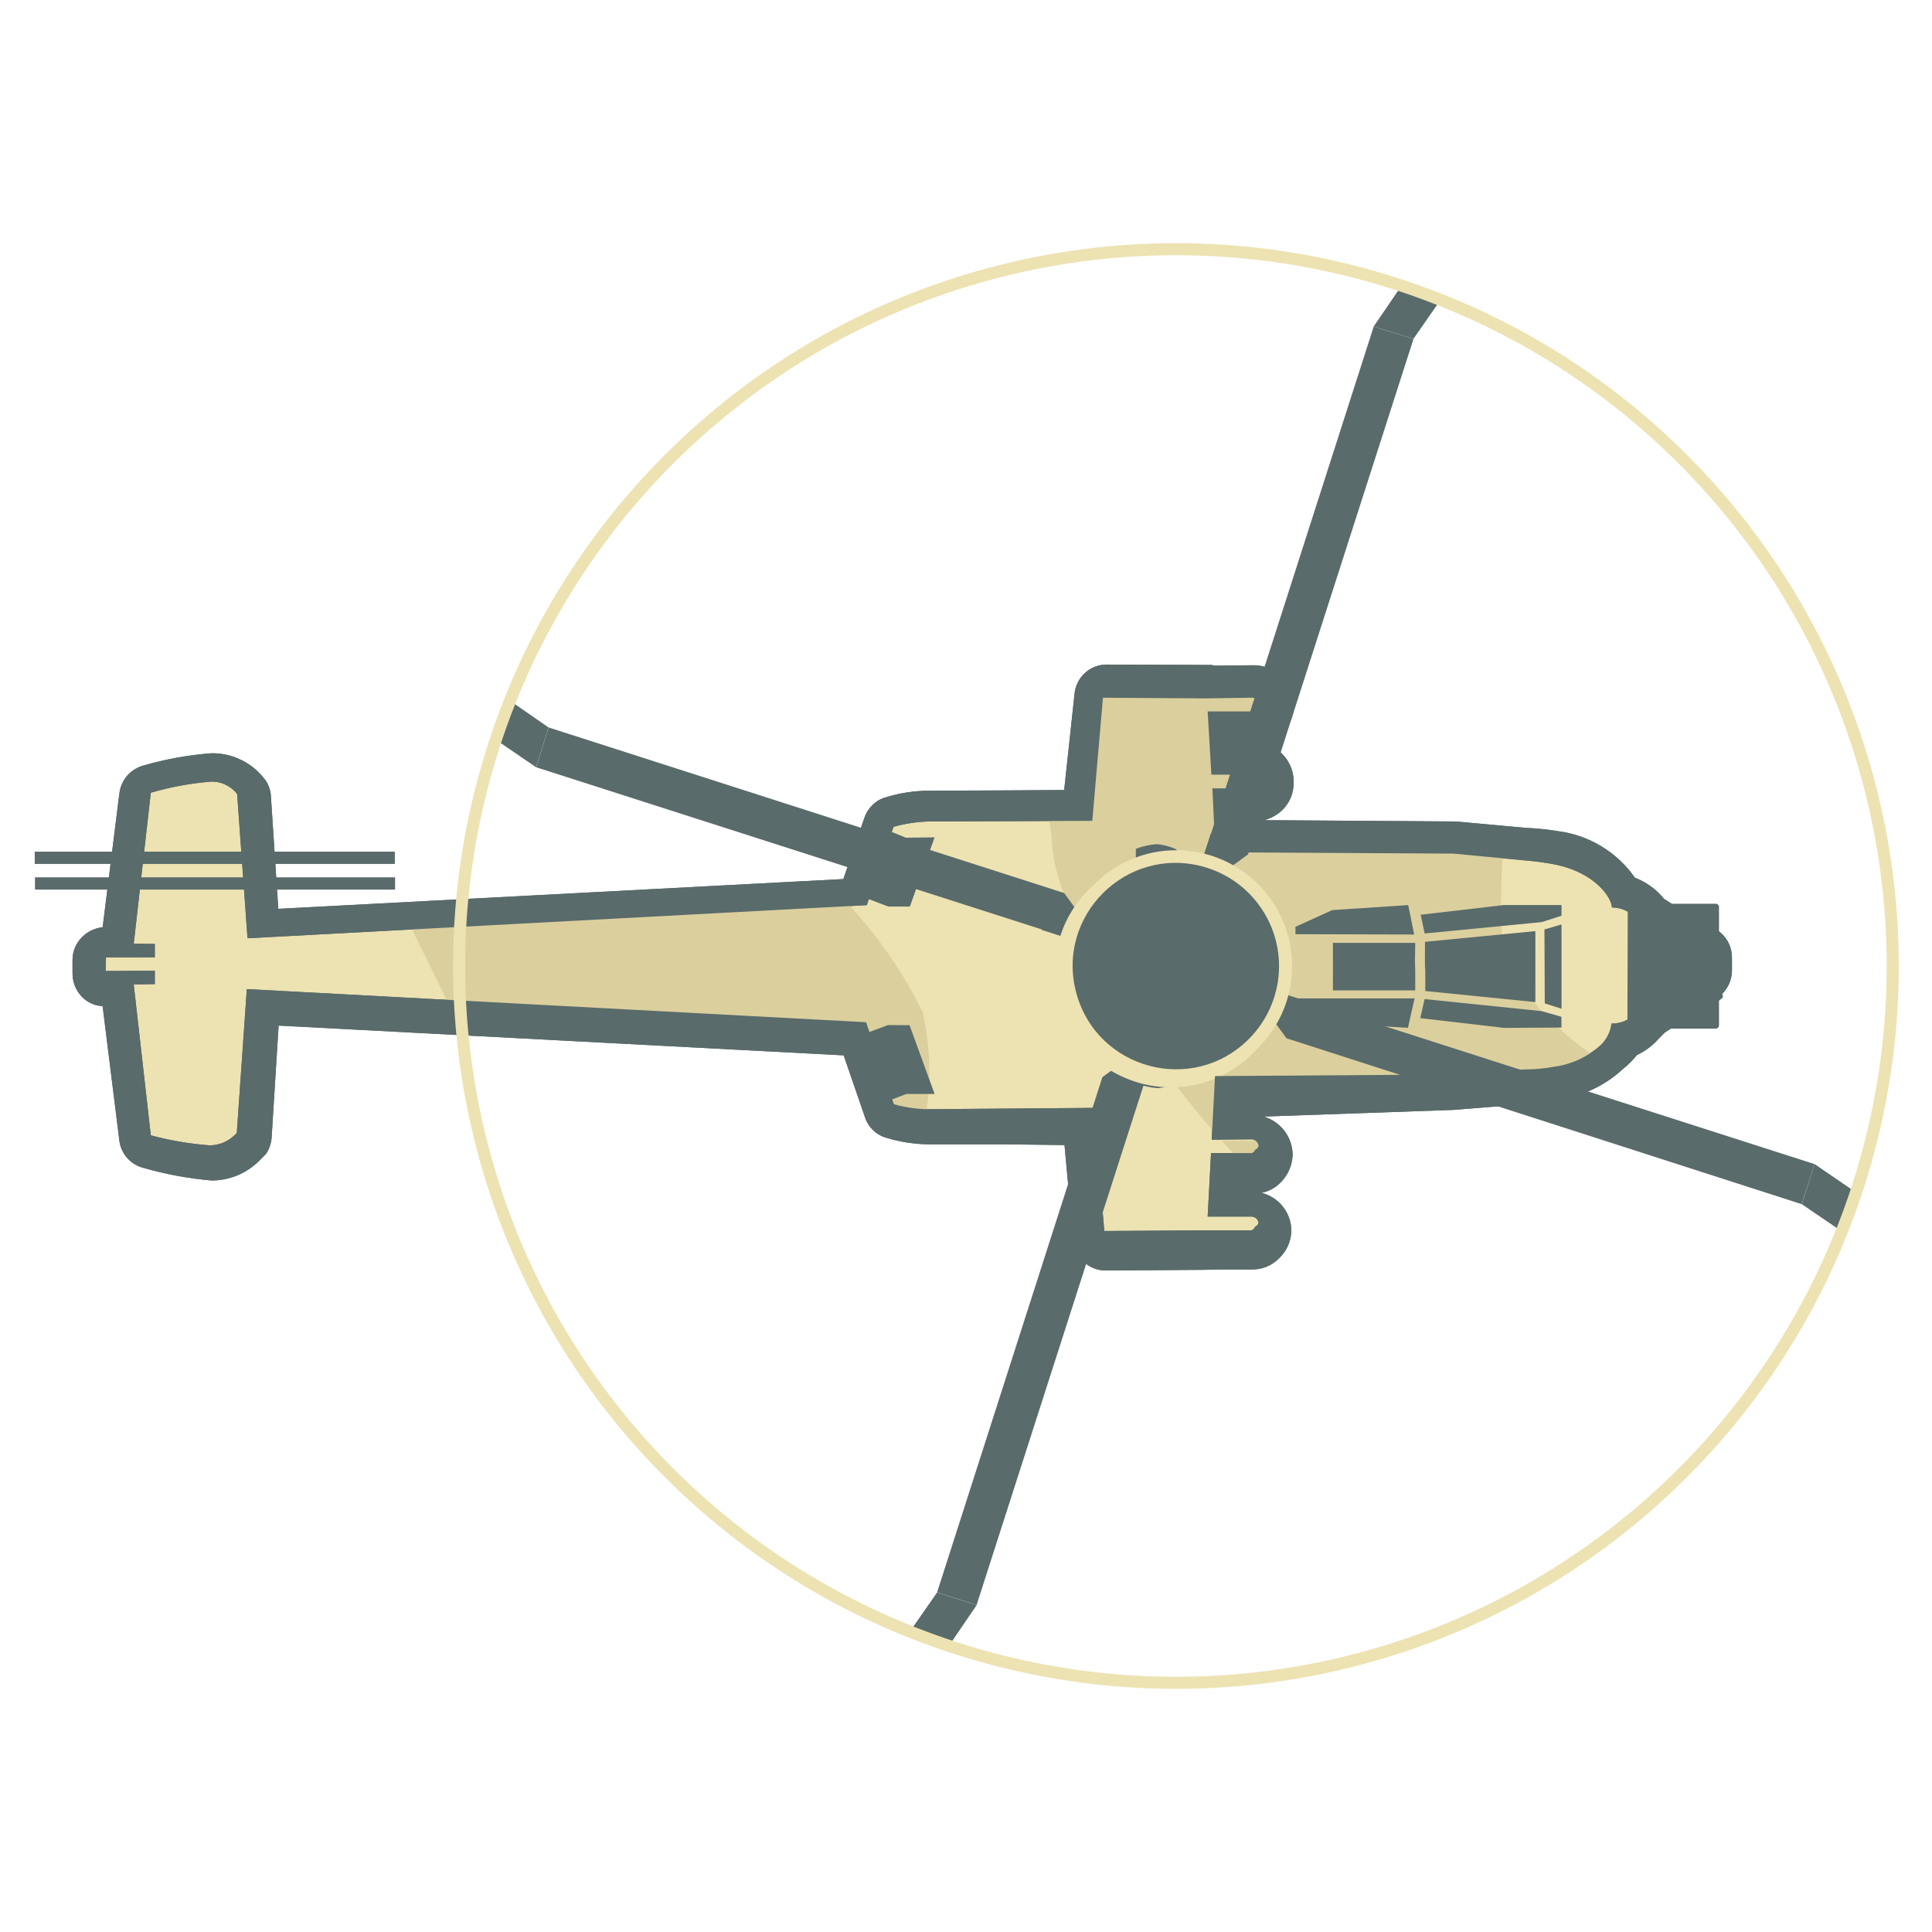 <?xml version="1.0" encoding="utf-8"?>
<svg viewBox="0 0 150 150" width="150" height="150" xmlns="http://www.w3.org/2000/svg">
  <defs>
    <style>.cls-1{fill:#ede2b2;}.cls-2,.cls-4{fill:#596b6a;}.cls-3{fill:#dbcf9e;}.cls-4{stroke:#596b6a;stroke-width:0.28px;}.cls-4,.cls-5{stroke-miterlimit:10;}.cls-5{fill:none;stroke:#ede2b2;stroke-width:.937;}</style>
  </defs>
  <path class="cls-1" d="M 94.088 123.621 C 93.882 123.672 93.667 123.672 93.464 123.621 C 91.993 122.797 90.602 121.839 89.311 120.755 C 88.398 119.915 87.97 118.673 88.173 117.448 C 88.158 117.151 88.262 116.858 88.466 116.64 L 95.043 109.292 L 60.838 78.431 L 55.548 81.002 C 55.367 81.054 55.178 81.054 54.997 81.002 C 54.805 81.059 54.601 81.059 54.41 81.002 C 53.525 80.513 52.709 79.907 51.985 79.203 L 43.681 70.972 L 37.105 76.445 C 36.871 76.629 36.592 76.734 36.296 76.741 C 35.999 76.66 35.739 76.477 35.561 76.226 L 29.978 70.571 L 27.699 68.292 C 27.002 67.589 27.002 66.457 27.699 65.755 C 28.017 65.4 28.469 65.199 28.948 65.205 C 29.438 65.188 29.909 65.391 30.232 65.755 L 31.704 67.226 L 32.988 65.205 L 31.592 63.844 C 30.892 63.13 30.892 61.989 31.592 61.273 C 31.932 60.934 32.399 60.748 32.88 60.759 C 33.347 60.758 33.798 60.944 34.129 61.273 L 35.378 62.524 L 36.995 60.721 L 24.832 48.415 L 21.158 44.114 C 20.618 43.533 20.119 42.923 19.654 42.28 C 18.259 40.505 17.757 38.188 18.29 35.995 C 17.826 35.212 17.672 34.282 17.852 33.386 L 17.19 29.235 C 16.7 28.736 16.7 27.937 17.19 27.435 L 17.889 26.701 C 18.391 26.21 19.188 26.21 19.688 26.701 L 23.989 27.583 L 24.539 27.583 C 25.223 27.578 25.895 27.757 26.486 28.097 C 27.041 27.912 27.623 27.813 28.213 27.802 C 29.885 27.848 31.504 28.414 32.841 29.418 C 33.516 29.896 34.157 30.423 34.753 30.997 L 38.905 34.416 L 51.212 46.834 L 53.015 45.219 L 51.801 43.97 C 50.837 42.971 51.318 41.303 52.664 40.969 C 52.788 40.94 52.919 40.921 53.05 40.918 C 53.529 40.915 53.989 41.099 54.334 41.433 L 55.696 42.792 L 57.493 41.213 L 56.025 39.742 C 55.33 39.039 55.33 37.91 56.025 37.208 C 56.345 36.853 56.799 36.653 57.275 36.657 C 57.754 36.655 58.214 36.838 58.56 37.172 L 60.838 39.487 C 60.899 39.471 60.962 39.471 61.02 39.487 L 66.68 45.069 C 67.123 45.561 67.123 46.308 66.68 46.799 L 61.28 53.301 L 69.546 61.531 C 70.25 62.255 70.857 63.072 71.344 63.955 C 71.512 64.316 71.512 64.733 71.344 65.094 L 68.628 70.458 L 99.38 104.7 L 107.056 98.27 C 107.222 98.125 107.429 98.038 107.645 98.012 L 108.196 98.012 C 109.246 98.005 110.248 98.446 110.951 99.225 C 112.048 100.506 113.008 101.899 113.817 103.376 C 114.112 103.797 114.112 104.355 113.817 104.772 L 106.69 113.959 L 107.35 114.582 C 107.578 114.837 107.708 115.16 107.717 115.501 C 107.733 115.836 107.598 116.155 107.35 116.383 L 106.615 117.154 C 106.365 117.38 106.039 117.513 105.698 117.521 C 105.368 117.517 105.052 117.384 104.818 117.154 L 104.155 116.493 L 94.969 123.621 C 94.688 123.738 94.371 123.738 94.088 123.621 Z" transform="matrix(-0.707, 0.707, -0.707, -0.707, 164.744, 81.802)"/>
  <path class="cls-2" d="M 18.925 27.709 L 19.218 28.001 L 24.144 29.031 C 24.362 28.996 24.583 28.996 24.803 29.031 C 25.494 29.026 26.158 29.306 26.64 29.804 C 27.16 29.389 27.817 29.181 28.477 29.215 C 29.81 29.296 31.088 29.766 32.151 30.576 C 32.784 31.009 33.374 31.499 33.913 32.042 L 38.142 35.716 L 51.294 48.69 L 54.968 45.381 L 52.761 43.214 C 52.554 43 52.554 42.656 52.761 42.441 C 52.881 42.394 53.015 42.394 53.131 42.441 C 53.248 42.389 53.38 42.389 53.497 42.441 L 55.738 44.683 L 59.412 41.377 L 56.987 38.952 C 56.8 38.744 56.8 38.426 56.987 38.218 C 57.107 38.169 57.239 38.169 57.354 38.218 C 57.485 38.163 57.63 38.163 57.762 38.218 L 60.222 40.678 L 65.878 46.262 L 59.707 53.611 L 68.89 62.647 C 69.508 63.288 70.04 64.004 70.471 64.779 L 67.494 70.806 L 99.679 106.627 L 108.13 99.279 L 108.386 99.279 C 109.103 99.292 109.788 99.582 110.297 100.087 C 111.309 101.261 112.206 102.527 112.981 103.87 L 105.633 113.094 L 104.456 111.953 L 103.722 112.69 L 106.439 115.372 L 105.669 116.104 L 102.986 113.426 L 102.252 114.157 L 103.391 115.333 L 94.169 122.682 C 92.797 121.929 91.506 121.045 90.312 120.037 C 89.697 119.492 89.396 118.682 89.501 117.868 L 96.85 109.381 L 61.028 77.197 L 55.261 80.028 C 54.492 79.598 53.778 79.08 53.131 78.483 L 44.017 69.444 L 36.671 75.618 L 31.086 69.959 L 28.477 67.426 C 28.29 67.216 28.29 66.901 28.477 66.69 C 28.596 66.644 28.728 66.644 28.844 66.69 C 28.974 66.637 29.12 66.637 29.25 66.69 L 31.675 69.115 L 34.943 65.441 L 32.703 63.201 C 32.515 62.99 32.515 62.674 32.703 62.465 C 32.833 62.415 32.977 62.415 33.107 62.465 C 33.225 62.419 33.356 62.419 33.475 62.465 L 35.641 64.632 L 38.983 60.958 L 25.979 47.806 L 22.488 43.578 C 22.004 43.015 21.553 42.428 21.128 41.816 C 19.146 38.952 19.771 36.602 20.245 36.159 C 19.601 35.5 19.348 34.553 19.587 33.661 L 18.483 28.592 L 18.191 28.592 L 18.925 27.894 M 18.925 25.357 C 18.252 25.357 17.606 25.623 17.122 26.091 L 16.388 26.828 C 15.514 27.708 15.407 29.091 16.132 30.096 L 16.905 33.77 C 16.811 34.712 16.96 35.661 17.345 36.528 C 16.92 38.912 17.523 41.368 18.998 43.287 C 19.497 43.98 20.036 44.64 20.612 45.27 L 24.067 49.423 L 34.539 60.04 C 34.068 59.767 33.539 59.616 32.997 59.6 C 32.177 59.59 31.393 59.924 30.829 60.517 C 30.244 61.089 29.917 61.869 29.912 62.687 C 29.922 63.269 30.087 63.838 30.388 64.339 C 29.896 64.014 29.32 63.848 28.734 63.862 C 27.923 63.848 27.143 64.168 26.566 64.742 C 25.401 65.953 25.401 67.867 26.566 69.078 L 28.809 71.282 C 28.857 71.396 28.933 71.497 29.029 71.574 L 34.611 77.197 C 35.08 77.692 35.733 77.971 36.415 77.969 C 37.004 77.971 37.577 77.762 38.031 77.382 L 43.87 72.679 L 47.141 75.911 L 51.33 80.063 C 52.142 80.873 53.069 81.554 54.087 82.084 C 54.444 82.289 54.85 82.388 55.261 82.377 C 55.645 82.384 56.023 82.297 56.364 82.123 L 60.884 79.916 L 93.542 109.308 L 87.775 115.885 C 87.476 116.212 87.27 116.621 87.188 117.061 C 86.929 118.692 87.479 120.348 88.657 121.506 C 90.027 122.686 91.519 123.721 93.102 124.594 C 93.485 124.805 93.916 124.917 94.352 124.922 C 94.925 124.919 95.481 124.725 95.933 124.37 L 104.197 117.943 C 104.668 118.318 105.25 118.526 105.853 118.53 C 106.526 118.539 107.175 118.272 107.653 117.796 L 108.386 117.061 C 108.869 116.585 109.144 115.939 109.158 115.26 C 109.168 114.652 108.943 114.058 108.534 113.608 L 115.001 105.303 C 115.626 104.498 115.699 103.391 115.184 102.51 C 114.314 100.933 113.292 99.446 112.134 98.066 C 111.162 97.084 109.841 96.53 108.46 96.521 L 107.689 96.521 C 107.258 96.607 106.855 96.797 106.514 97.073 L 99.937 102.878 L 70.546 70.218 L 72.749 65.699 C 73.136 64.976 73.136 64.107 72.749 63.384 C 72.218 62.388 71.553 61.475 70.765 60.665 L 66.576 56.477 L 63.345 53.168 L 68.049 47.512 C 68.93 46.544 68.93 45.062 68.049 44.094 L 62.388 38.51 L 62.095 38.253 L 59.889 36.048 C 59.324 35.465 58.536 35.143 57.724 35.167 C 56.91 35.157 56.128 35.476 55.554 36.048 C 54.61 37.043 54.444 38.549 55.15 39.722 C 54.66 39.402 54.085 39.234 53.497 39.246 C 52.691 39.255 51.914 39.568 51.33 40.128 C 50.385 41.115 50.189 42.605 50.852 43.802 L 40.051 33.734 L 35.825 30.134 C 35.181 29.567 34.493 29.051 33.77 28.592 C 32.25 27.414 30.396 26.744 28.477 26.68 C 27.977 26.623 27.473 26.623 26.973 26.68 C 26.279 26.426 25.541 26.328 24.803 26.386 L 24.217 26.386 L 20.542 25.614 C 20.118 25.299 19.601 25.132 19.073 25.138 L 18.925 25.357 Z" transform="matrix(-0.707, 0.707, -0.707, -0.707, 165.022, 81.706)"/>
  <path class="cls-3" d="M 113.044 65.567 L 100.919 53.957 L 97.245 50.469 C 97.245 50.469 95.81 49.18 94.783 48.445 C 93.645 47.874 92.384 47.583 91.109 47.599 C 91.834 51.1 91.746 54.72 90.853 58.182 C 88.956 60.443 86.866 62.532 84.605 64.428 L 87.104 67.478 L 99.301 79.895 L 95.189 81.403 C 94.974 81.191 94.629 81.191 94.415 81.403 C 94.228 81.611 94.228 81.928 94.415 82.136 L 90.962 85.627 C 90.757 85.395 90.395 85.395 90.191 85.627 C 90.191 85.846 89.529 86.657 89.752 86.876 L 91.881 89.19 L 93.055 90.991 L 98.054 95.803 L 105.768 89.153 C 106.282 89.705 106.687 90.403 107.643 91.321 C 108.085 90.954 108.783 89.852 109.148 89.484 C 112.639 85.81 115.577 74.238 116.202 64.686 L 113.044 65.567 Z" transform="matrix(-0.707, 0.707, -0.707, -0.707, 222.1, 51.405)"/>
  <path class="cls-3" d="M 97.753 89.753 C 97.753 89.385 97.753 89.019 97.753 88.653 L 96.614 87.513 C 96.193 87.227 95.619 87.506 95.583 88.013 C 95.572 88.159 95.611 88.309 95.696 88.431 L 97.679 90.452 C 97.72 90.222 97.745 89.989 97.753 89.753 Z" transform="matrix(-0.707, 0.707, -0.707, -0.707, 227.901, 83.451)"/>
  <path class="cls-3" d="M 48.737 60.356 C 48.302 59.572 47.772 58.844 47.157 58.187 C 44.979 59.768 43.121 61.749 41.684 64.029 C 40.598 67.244 39.977 70.597 39.845 73.985 L 63.984 95.698 L 65.124 96.802 L 67.437 90.004 L 47.049 66.198 L 48.737 60.356 Z" transform="matrix(-0.707, 0.707, -0.707, -0.707, 146.368, 94.361)"/>
  <rect class="cls-2" x="107.059" y="104.67" width="0.954" height="27.959" transform="matrix(0, 1, -1, 0, 135.345, -38.944)"/>
  <rect class="cls-2" x="105.663" y="106.066" width="0.954" height="27.959" transform="matrix(0, 1, -1, 0, 136.722, -39.541)"/>
  <rect class="cls-2" x="26.782" y="30.64" width="9.697" height="5.915" rx="0.24" ry="0.24" transform="matrix(0, 1, -1, 0, 164.104, 43.384)"/>
  <path class="cls-2" d="M 129.451 72.593 L 124.53 71.565 L 124.237 71.273 L 123.5 72.154 L 123.793 72.154 L 124.823 77.077 C 124.64 77.613 124.64 78.193 124.823 78.729 L 131.031 72.557 C 130.515 72.409 129.964 72.422 129.451 72.593 Z" transform="matrix(-0.707, 0.707, -0.707, -0.707, 270.29, 38.044)"/>
  <path class="cls-2" d="M 91.679 83.358 C 91.455 82.852 91.159 82.381 90.799 81.962 C 90.383 81.611 89.91 81.337 89.402 81.154 L 87.93 82.623 C 88.114 83.133 88.39 83.606 88.74 84.018 C 89.156 84.382 89.629 84.677 90.136 84.903 L 91.679 83.358 Z" transform="matrix(-0.707, 0.707, -0.707, -0.707, 212.016, 78.237)"/>
  <polygon class="cls-4" points="67.809 85.415 69.501 86.187 70.271 84.495 70.602 84.643 71.3 83.138 71.705 83.284 72.4 81.741 70.418 80.859 68.986 79.425 66.707 84.311 67.809 85.415" transform="matrix(-0.707, 0.707, -0.707, -0.707, 177.288, 92.177)"/>
  <path class="cls-2" d="M 90.057 68.872 C 89.551 68.65 89.081 68.353 88.661 67.99 C 88.31 67.578 88.037 67.104 87.853 66.594 L 89.358 65.126 C 89.854 65.316 90.316 65.586 90.717 65.933 C 91.078 66.353 91.377 66.821 91.6 67.33 L 90.057 68.872 Z" transform="matrix(-0.707, 0.707, -0.707, -0.707, 200.548, 50.928)"/>
  <polygon class="cls-4" points="72.175 65.391 72.949 67.119 71.257 67.889 71.404 68.219 69.898 68.882 70.081 69.323 68.501 70.02 67.657 68.036 66.188 66.604 71.074 64.289 72.175 65.391" transform="matrix(-0.707, 0.707, -0.707, -0.707, 166.246, 65.448)"/>
  <polygon class="cls-2" points="123.386 73.606 122.76 72.393 120.445 74.708 118.132 77.022 119.344 77.684 123.386 73.606" transform="matrix(-0.707, 0.707, -0.707, -0.707, 259.209, 42.709)"/>
  <polygon class="cls-2" points="101.588 70.423 106.035 74.317 108.974 75.418 109.377 75.014 102.877 68.477 101.588 70.423" transform="matrix(-0.707, 0.707, -0.707, -0.707, 230.944, 48.235)"/>
  <polygon class="cls-2" points="120.206 73.789 113.149 67.984 111.717 67.25 111.132 67.837 114.29 70.997 119.397 75.036 120.206 73.789" transform="matrix(-0.707, 0.707, -0.707, -0.707, 247.765, 39.658)"/>
  <polygon class="cls-2" points="102.012 75.462 108.551 82 108.956 81.598 107.889 78.622 103.994 74.21 102.012 75.462" transform="matrix(-0.707, 0.707, -0.707, -0.707, 235.301, 58.745)"/>
  <polygon class="cls-2" points="111.739 74.975 112.514 76.371 118.28 83.461 119.565 82.653 115.49 77.508 112.33 74.385 111.739 74.975" transform="matrix(-0.707, 0.707, -0.707, -0.707, 253.237, 52.952)"/>
  <polygon class="cls-2" points="104.645 72.554 104.166 73.067 103.101 74.098 107.621 78.616 108.906 77.328 110.229 76.007 105.71 71.488 104.645 72.554" transform="matrix(-0.707, 0.707, -0.707, -0.707, 235.158, 52.698)"/>
  <polygon class="cls-2" points="118.416 78.623 118.416 78.623 118.673 78.363 118.893 78.107 118.893 78.107 119.995 77.004 114.559 70.353 110.663 74.25 117.313 79.723 118.416 78.623" transform="matrix(-0.707, 0.707, -0.707, -0.707, 249.939, 46.548)"/>
  <circle class="cls-2" cx="63.993" cy="64.543" r="3.232" transform="matrix(-0.707, 0.707, -0.707, -0.707, 182.121, 75.389)"/>
  <rect class="cls-2" x="48.68" y="60.913" width="21.31" height="0.993" transform="matrix(0.952, 0.306, -0.306, 0.952, 53.46, -1.638)"/>
  <polygon class="cls-2" points="129.175 105.521 107.938 64.223 110.84 62.72 130.02 100.12 129.175 105.521" transform="matrix(-0.707, 0.707, -0.707, -0.707, 262.592, 59.472)"/>
  <polygon class="cls-2" points="140.803 95.583 143.706 94.074 143.007 90.401 140.106 91.871 140.803 95.583" transform="matrix(-0.707, 0.707, -0.707, -0.707, 308.004, 58.405)"/>
  <polygon class="cls-2" points="53.291 44.43 74.53 85.723 71.661 87.23 52.445 49.829 53.291 44.43" transform="matrix(-0.707, 0.707, -0.707, -0.707, 154.929, 67.486)"/>
  <polygon class="cls-2" points="41.635 54.381 38.766 55.886 39.43 59.56 42.333 58.091 41.635 54.381" transform="matrix(-0.707, 0.707, -0.707, -0.707, 109.507, 68.582)"/>
  <rect class="cls-2" x="48.68" y="60.913" width="21.31" height="0.993" transform="matrix(0.306, -0.952, 0.952, 0.306, 14.595, 112.721)"/>
  <polygon class="cls-2" points="111.827 25.373 110.32 22.508 106.646 23.171 108.119 26.07 111.827 25.373" transform="matrix(-0.707, 0.707, -0.707, -0.707, 203.653, -35.778)"/>
  <polygon class="cls-2" points="121.78 37.033 80.484 58.269 78.978 55.404 116.378 36.187 121.78 37.033" transform="matrix(-0.707, 0.707, -0.707, -0.707, 204.753, 9.645)"/>
  <polygon class="cls-2" points="70.613 124.6 72.085 127.467 75.794 126.805 74.287 123.902 70.613 124.6" transform="matrix(-0.707, 0.707, -0.707, -0.707, 213.839, 162.794)"/>
  <polygon class="cls-2" points="60.688 112.915 102.021 91.679 103.49 94.548 66.126 113.76 60.688 112.915" transform="matrix(-0.707, 0.707, -0.707, -0.707, 212.768, 117.307)"/>
  <polygon class="cls-2" points="89.034 75.592 87.599 70.449 84.808 71.918 88.151 76.069 89.034 75.592" transform="matrix(-0.707, 0.707, -0.707, -0.707, 200.185, 63.599)"/>
  <polygon class="cls-2" points="93.434 74.355 94.866 79.501 97.66 78.029 94.316 73.879 93.434 74.355" transform="matrix(-0.707, 0.707, -0.707, -0.707, 217.337, 63.356)"/>
  <polygon class="cls-2" points="91.82 77.188 86.712 78.623 88.146 81.414 92.298 78.069 91.82 77.188" transform="matrix(-0.707, 0.707, -0.707, -0.707, 208.869, 72.086)"/>
  <polygon class="cls-2" points="90.585 72.788 95.728 71.355 94.297 68.561 90.144 71.905 90.585 72.788" transform="matrix(-0.707, 0.707, -0.707, -0.707, 208.626, 54.933)"/>
  <path class="cls-2" d="M 91.352 83.485 C 89.095 83.509 86.924 82.619 85.326 81.024 C 80.703 76.4 82.819 68.504 89.135 66.811 C 92.067 66.027 95.195 66.865 97.34 69.01 C 101.949 73.638 99.819 81.522 93.507 83.201 C 92.803 83.388 92.079 83.483 91.352 83.485 Z" transform="matrix(-0.707, 0.707, -0.707, -0.707, 208.938, 63.463)"/>
  <path class="cls-1" d="M 90.798 67.231 C 96.962 67.22 100.825 73.89 97.749 79.234 C 94.674 84.578 86.968 84.589 83.878 79.253 C 82.061 76.115 82.579 72.149 85.137 69.581 C 86.64 68.077 88.674 67.233 90.798 67.231 M 90.798 66.238 C 88.413 66.222 86.124 67.159 84.44 68.847 C 80.912 72.363 80.912 78.079 84.44 81.596 C 86.124 83.28 88.413 84.222 90.798 84.204 C 97.711 84.647 102.512 77.437 99.437 71.225 C 97.827 67.974 94.42 66.006 90.798 66.238 Z" transform="matrix(-0.707, 0.707, -0.707, -0.707, 208.69, 64.001)"/>
  <path class="cls-2" d="M 18.925 27.709 L 19.218 28.001 L 24.144 29.031 C 24.362 28.996 24.583 28.996 24.803 29.031 C 25.494 29.026 26.158 29.306 26.64 29.804 C 27.16 29.389 27.817 29.181 28.477 29.215 C 29.81 29.296 31.088 29.766 32.151 30.576 C 32.784 31.009 33.374 31.499 33.913 32.042 L 38.142 35.716 L 51.294 48.69 L 54.968 45.381 L 52.761 43.214 C 52.554 43 52.554 42.656 52.761 42.441 C 52.881 42.394 53.015 42.394 53.131 42.441 C 53.248 42.389 53.38 42.389 53.497 42.441 L 55.738 44.683 L 59.412 41.377 L 56.987 38.952 C 56.8 38.744 56.8 38.426 56.987 38.218 C 57.107 38.169 57.239 38.169 57.354 38.218 C 57.485 38.163 57.63 38.163 57.762 38.218 L 60.222 40.678 L 65.878 46.262 L 59.707 53.611 L 68.89 62.647 C 69.508 63.288 70.04 64.004 70.471 64.779 L 67.494 70.806 L 99.679 106.627 L 108.13 99.279 L 108.386 99.279 C 109.103 99.292 109.788 99.582 110.297 100.087 C 111.309 101.261 112.206 102.527 112.981 103.87 L 105.633 113.094 L 104.456 111.953 L 103.722 112.69 L 106.439 115.372 L 105.669 116.104 L 102.986 113.426 L 102.252 114.157 L 103.391 115.333 L 94.169 122.682 C 92.797 121.929 91.506 121.045 90.312 120.037 C 89.697 119.492 89.396 118.682 89.501 117.868 L 96.85 109.381 L 61.028 77.197 L 55.261 80.028 C 54.492 79.598 53.778 79.08 53.131 78.483 L 44.017 69.444 L 36.671 75.618 L 31.086 69.959 L 28.477 67.426 C 28.29 67.216 28.29 66.901 28.477 66.69 C 28.596 66.644 28.728 66.644 28.844 66.69 C 28.974 66.637 29.12 66.637 29.25 66.69 L 31.675 69.115 L 34.943 65.441 L 32.703 63.201 C 32.515 62.99 32.515 62.674 32.703 62.465 C 32.833 62.415 32.977 62.415 33.107 62.465 C 33.225 62.419 33.356 62.419 33.475 62.465 L 35.641 64.632 L 38.983 60.958 L 25.979 47.806 L 22.488 43.578 C 22.004 43.015 21.553 42.428 21.128 41.816 C 19.146 38.952 19.771 36.602 20.245 36.159 C 19.601 35.5 19.348 34.553 19.587 33.661 L 18.483 28.592 L 18.191 28.592 L 18.925 27.894 M 18.925 25.357 C 18.252 25.357 17.606 25.623 17.122 26.091 L 16.388 26.828 C 15.514 27.708 15.407 29.091 16.132 30.096 L 16.905 33.77 C 16.811 34.712 16.96 35.661 17.345 36.528 C 16.92 38.912 17.523 41.368 18.998 43.287 C 19.497 43.98 20.036 44.64 20.612 45.27 L 24.067 49.423 L 34.539 60.04 C 34.068 59.767 33.539 59.616 32.997 59.6 C 32.177 59.59 31.393 59.924 30.829 60.517 C 30.244 61.089 29.917 61.869 29.912 62.687 C 29.922 63.269 30.087 63.838 30.388 64.339 C 29.896 64.014 29.32 63.848 28.734 63.862 C 27.923 63.848 27.143 64.168 26.566 64.742 C 25.401 65.953 25.401 67.867 26.566 69.078 L 28.809 71.282 C 28.857 71.396 28.933 71.497 29.029 71.574 L 34.611 77.197 C 35.08 77.692 35.733 77.971 36.415 77.969 C 37.004 77.971 37.577 77.762 38.031 77.382 L 43.87 72.679 L 47.141 75.911 L 51.33 80.063 C 52.142 80.873 53.069 81.554 54.087 82.084 C 54.444 82.289 54.85 82.388 55.261 82.377 C 55.645 82.384 56.023 82.297 56.364 82.123 L 60.884 79.916 L 93.542 109.308 L 87.775 115.885 C 87.476 116.212 87.27 116.621 87.188 117.061 C 86.929 118.692 87.479 120.348 88.657 121.506 C 90.027 122.686 91.519 123.721 93.102 124.594 C 93.485 124.805 93.916 124.917 94.352 124.922 C 94.925 124.919 95.481 124.725 95.933 124.37 L 104.197 117.943 C 104.668 118.318 105.25 118.526 105.853 118.53 C 106.526 118.539 107.175 118.272 107.653 117.796 L 108.386 117.061 C 108.869 116.585 109.144 115.939 109.158 115.26 C 109.168 114.652 108.943 114.058 108.534 113.608 L 115.001 105.303 C 115.626 104.498 115.699 103.391 115.184 102.51 C 114.314 100.933 113.292 99.446 112.134 98.066 C 111.162 97.084 109.841 96.53 108.46 96.521 L 107.689 96.521 C 107.258 96.607 106.855 96.797 106.514 97.073 L 99.937 102.878 L 70.546 70.218 L 72.749 65.699 C 73.136 64.976 73.136 64.107 72.749 63.384 C 72.218 62.388 71.553 61.475 70.765 60.665 L 66.576 56.477 L 63.345 53.168 L 68.049 47.512 C 68.93 46.544 68.93 45.062 68.049 44.094 L 62.388 38.51 L 62.095 38.253 L 59.889 36.048 C 59.324 35.465 58.536 35.143 57.724 35.167 C 56.91 35.157 56.128 35.476 55.554 36.048 C 54.61 37.043 54.444 38.549 55.15 39.722 C 54.66 39.402 54.085 39.234 53.497 39.246 C 52.691 39.255 51.914 39.568 51.33 40.128 C 50.385 41.115 50.189 42.605 50.852 43.802 L 40.051 33.734 L 35.825 30.134 C 35.181 29.567 34.493 29.051 33.77 28.592 C 32.25 27.414 30.396 26.744 28.477 26.68 C 27.977 26.623 27.473 26.623 26.973 26.68 C 26.279 26.426 25.541 26.328 24.803 26.386 L 24.217 26.386 L 20.542 25.614 C 20.118 25.299 19.601 25.132 19.073 25.138 L 18.925 25.357 Z" transform="matrix(-0.707, 0.707, -0.707, -0.707, 165.022, 81.706)"/>
  <circle class="cls-5" cx="63.951" cy="64.501" r="55.66" transform="matrix(-0.707, 0.707, -0.707, -0.707, 182.114, 75.389)"/>
</svg>
